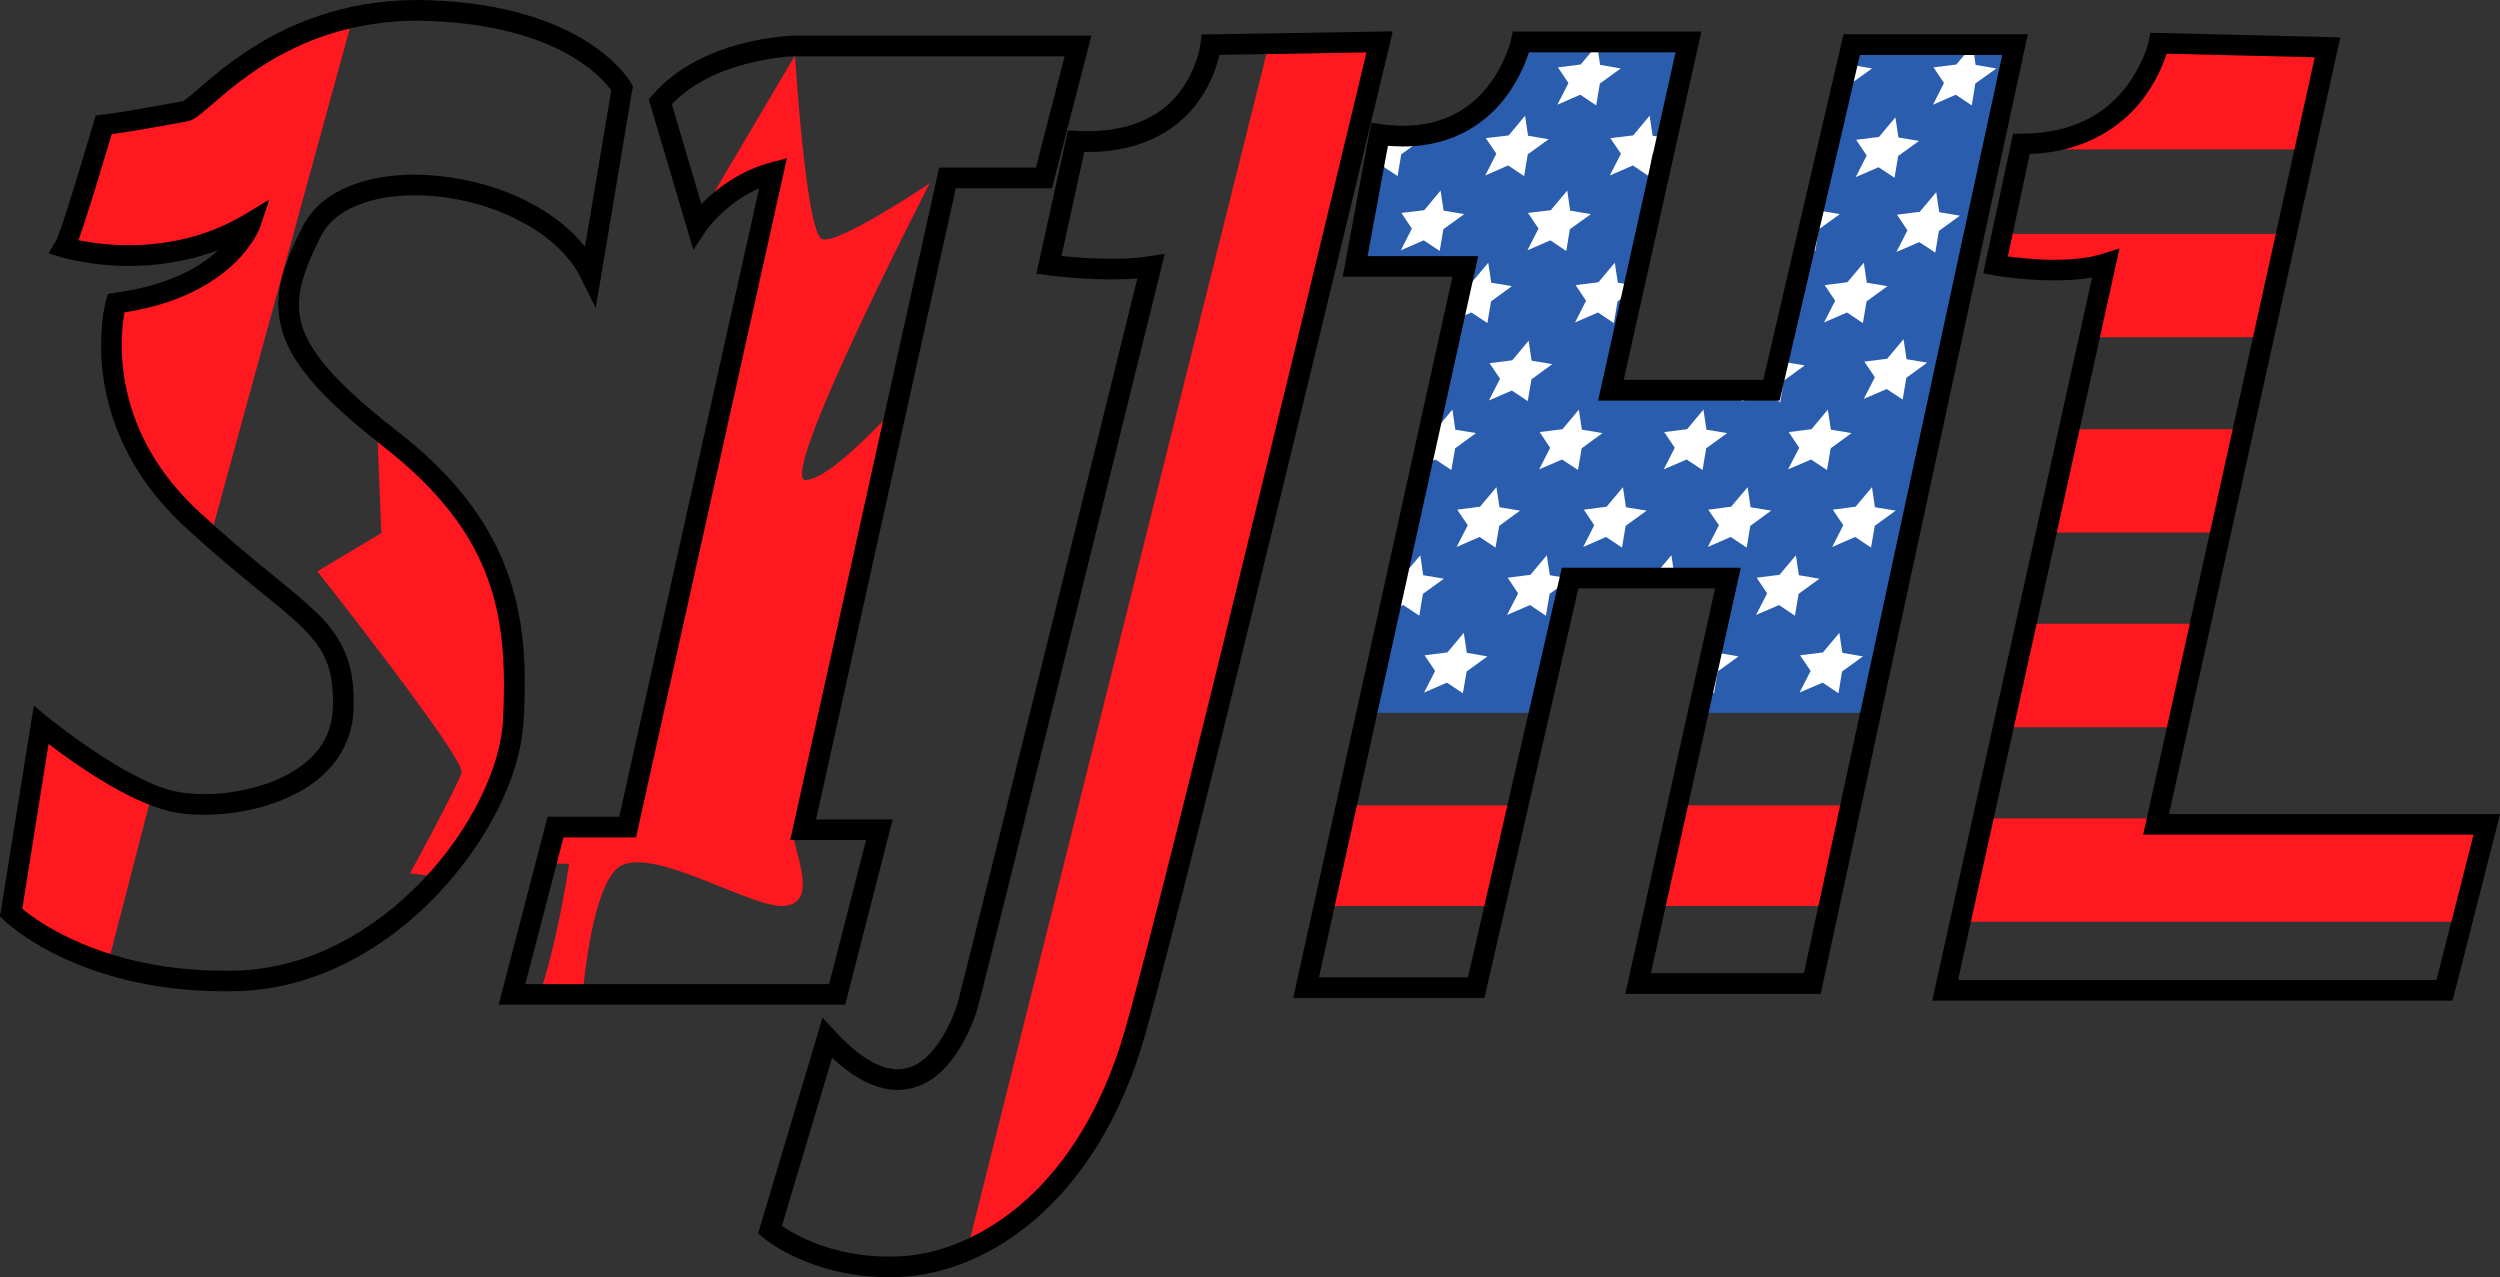 <?xml version="1.0" encoding="utf-8"?>
<!-- Generator: Adobe Illustrator 16.0.0, SVG Export Plug-In . SVG Version: 6.00 Build 0)  -->
<!DOCTYPE svg PUBLIC "-//W3C//DTD SVG 1.1//EN" "http://www.w3.org/Graphics/SVG/1.1/DTD/svg11.dtd">
<svg version="1.1" id="Layer_1" xmlns="http://www.w3.org/2000/svg" xmlns:xlink="http://www.w3.org/1999/xlink" x="0px" y="0px"
	 width="66.146px" height="33.792px" viewBox="0 0 66.146 33.792" enable-background="new 0 0 66.146 33.792" xml:space="preserve">
<rect x="0" y="0" width="66.146" height="33.792" fill="#333333" stroke="none"/>
<g>
	<defs>
		<path id="SVGID_1_" d="M4.901,2.944C4.474,3.018,3.572,3.199,2.744,3.308c0,0-0.864,2.95-1.043,3.238c0,0,2.555,0.794,4.935-0.646
			c0,0-0.578,1.724-3.567,2.123c0,0-0.867,3.061,2.017,5.723c2.88,2.662,4.066,2.769,3.992,5.002
			c-0.069,2.236-3.131,2.775-4.531,2.452c-1.409-0.325-3.458-2.018-3.458-2.018L0.296,24.15c0,0,1.947,1.908,5.976,1.802
			c4.036-0.107,7.167-4.213,7.307-6.881c0.148-2.664-0.14-5.038-3.236-7.453C7.248,9.21,7.207,8.165,8.254,6.114
			c1.043-2.053,6.118-1.407,7.381,1.15l0.827-4.933c0,0-1.045-1.905-5.113-2.049c-0.105-0.006-0.208-0.008-0.308-0.008
			C7.181,0.274,5.328,2.878,4.901,2.944"/>
	</defs>
	<clipPath id="SVGID_2_">
		<use xlink:href="#SVGID_1_"  overflow="visible"/>
	</clipPath>
	<polygon clip-path="url(#SVGID_2_)" fill="#FF181F" points="9.551,-0.331 5.297,15.188 -0.029,12.053 0.333,0.317 7.822,-1.09 	"/>
	<path clip-path="url(#SVGID_2_)" fill="#FF181F" d="M9.945,10.434l0.143,3.67l-1.691,1.012c0,0,3.923,4.965,3.817,5.326
		c-0.108,0.36-1.365,2.666-1.365,2.666l2.012,0.251l2.341-5.075l0.074-5.978L9.945,10.434z"/>
	<polygon clip-path="url(#SVGID_2_)" fill="#FF181F" points="4.219,20.228 2.562,26.637 -0.965,25.372 -0.856,18.067 2.094,17.957 	
		"/>
</g>
<g>
	<defs>
		<path id="SVGID_3_" d="M20.963,1.216c0,0-2.306,0.072-3.493,1.477l0.972,3.271c0,0,0.685-1.041,2.016-1.399l-3.849,17.318h-1.909
			l-1.152,4.43h8.604l1.115-4.357h-2.016l3.817-17.248h2.554l0.898-3.491H20.963z"/>
	</defs>
	<clipPath id="SVGID_4_">
		<use xlink:href="#SVGID_3_"  overflow="visible"/>
	</clipPath>
	<path clip-path="url(#SVGID_4_)" fill="#FF181F" d="M21.035,1.467l-3.022,5.116L14.337,20.84l-0.681,1.979l1.4,0.037
		c0,0-0.396,2.845-1.151,4.392l1.439-0.039c0,0,0.184-3.884,1.117-4.319c0.937-0.435,3.456,1.151,4.285,1.079
		c0.829-0.071,0.396-1.112,0.253-1.798c-0.146-0.683,1.584-2.196,1.584-2.196l2.123-9.36l-0.539-0.362c0,0-2.055,2.413-2.845,2.448
		c-0.792,0.037,3.276-7.85,3.276-7.85s-2.413,1.623-2.845,1.477C21.323,6.184,21.035,1.467,21.035,1.467"/>
</g>
<g>
	<defs>
		<path id="SVGID_5_" d="M32.039,1.181c0,0-0.288,2.738-3.567,2.557l-0.718,3.274c0,0,1.621,0.218,2.699,0.035
			c0,0-4.713,19.122-4.861,19.585c-0.142,0.47-1.226,3.53-3.711,0.829l-1.508,5.077c0,0,1.259,1.084,3.454,0.973
			c2.197-0.107,4.968-1.907,6.193-6.156c1.223-4.248,6.48-26.246,6.48-26.246L32.039,1.181z"/>
	</defs>
	<clipPath id="SVGID_6_">
		<use xlink:href="#SVGID_5_"  overflow="visible"/>
	</clipPath>
	<polygon clip-path="url(#SVGID_6_)" fill="#FF181F" points="33.876,-0.043 25.268,34.376 28.869,33.477 34.812,16.373 
		38.015,-0.872 	"/>
</g>
<g>
	<defs>
		<path id="SVGID_7_" d="M40.244,1.109c0,0-0.606,2.882-3.743,2.444l-0.65,3.495h2.923l-4.215,19.081h4.499l2.48-10.834h4.179
			l-2.372,10.728h4.604l5.368-24.841h-4.319l-2.125,9.144h-4.25l2.053-9.215H40.244z"/>
	</defs>
	<clipPath id="SVGID_8_">
		<use xlink:href="#SVGID_7_"  overflow="visible"/>
	</clipPath>
	<rect x="33.98" y="21.308" clip-path="url(#SVGID_8_)" fill="#FF181F" width="15.771" height="2.663"/>
	<polygon clip-path="url(#SVGID_8_)" fill="#2A5DAD" points="36.394,2.405 35.421,8.418 38.158,8.095 35.458,18.861 50.509,18.861 
		54.179,0.893 38.305,0.893 	"/>
	<polygon clip-path="url(#SVGID_8_)" fill="#FFFFFF" points="40.422,10.613 39.999,10.333 39.395,10.595 39.688,10.021 39.41,9.609 
		40.013,9.533 40.445,9.013 40.524,9.544 41.071,9.634 40.519,10.037 	"/>
	<polygon clip-path="url(#SVGID_8_)" fill="#FFFFFF" points="38.401,12.436 37.981,12.158 37.376,12.418 37.668,11.847 
		37.39,11.432 37.993,11.356 38.429,10.838 38.505,11.368 39.052,11.459 38.501,11.862 	"/>
	<polygon clip-path="url(#SVGID_8_)" fill="#FFFFFF" points="41.751,12.436 41.33,12.158 40.724,12.418 41.015,11.847 
		40.736,11.432 41.34,11.356 41.774,10.838 41.854,11.368 42.4,11.459 41.848,11.862 	"/>
	<polygon clip-path="url(#SVGID_8_)" fill="#FFFFFF" points="45.047,12.436 44.625,12.158 44.02,12.418 44.312,11.847 
		44.033,11.432 44.637,11.356 45.07,10.838 45.15,11.368 45.697,11.459 45.143,11.862 	"/>
	<polygon clip-path="url(#SVGID_8_)" fill="#FFFFFF" points="48.34,12.436 47.917,12.158 47.31,12.418 47.604,11.847 47.325,11.432 
		47.929,11.356 48.362,10.838 48.442,11.368 48.989,11.459 48.437,11.862 	"/>
	<polygon clip-path="url(#SVGID_8_)" fill="#FFFFFF" points="39.354,8.548 38.931,8.268 38.324,8.531 38.618,7.957 38.34,7.544 
		38.944,7.468 39.377,6.951 39.456,7.48 40.003,7.571 39.45,7.974 	"/>
	<polygon clip-path="url(#SVGID_8_)" fill="#FFFFFF" points="42.7,8.548 42.28,8.268 41.673,8.531 41.965,7.957 41.688,7.544 
		42.292,7.468 42.724,6.951 42.806,7.48 43.352,7.571 42.798,7.974 	"/>
	<polygon clip-path="url(#SVGID_8_)" fill="#FFFFFF" points="49.289,8.548 48.868,8.268 48.262,8.531 48.556,7.957 48.279,7.544 
		48.878,7.468 49.314,6.951 49.392,7.48 49.94,7.571 49.387,7.974 	"/>
	<polygon clip-path="url(#SVGID_8_)" fill="#FFFFFF" points="38.093,6.641 37.67,6.359 37.064,6.622 37.356,6.048 37.078,5.633 
		37.682,5.562 38.115,5.042 38.195,5.573 38.742,5.665 38.189,6.065 	"/>
	<polygon clip-path="url(#SVGID_8_)" fill="#FFFFFF" points="41.441,6.641 41.019,6.359 40.414,6.622 40.706,6.048 40.428,5.633 
		41.03,5.562 41.467,5.042 41.544,5.573 42.093,5.665 41.536,6.065 	"/>
	<polygon clip-path="url(#SVGID_8_)" fill="#FFFFFF" points="48.028,6.641 47.605,6.359 47.005,6.622 47.293,6.048 47.018,5.633 
		47.619,5.562 48.058,5.042 48.133,5.573 48.68,5.665 48.125,6.065 	"/>
	<polygon clip-path="url(#SVGID_8_)" fill="#FFFFFF" points="36.978,4.66 36.555,4.378 35.95,4.643 36.242,4.067 35.964,3.654 
		36.566,3.583 37.001,3.061 37.08,3.592 37.627,3.684 37.074,4.084 	"/>
	<polygon clip-path="url(#SVGID_8_)" fill="#FFFFFF" points="40.326,4.66 39.902,4.378 39.297,4.643 39.591,4.067 39.312,3.654 
		39.918,3.583 40.35,3.061 40.43,3.592 40.975,3.684 40.422,4.084 	"/>
	<polygon clip-path="url(#SVGID_8_)" fill="#FFFFFF" points="43.623,4.66 43.202,4.378 42.593,4.643 42.887,4.067 42.606,3.654 
		43.212,3.583 43.646,3.061 43.726,3.592 44.272,3.684 43.72,4.084 	"/>
	<polygon clip-path="url(#SVGID_8_)" fill="#FFFFFF" points="42.233,2.789 41.811,2.506 41.206,2.771 41.498,2.197 41.22,1.782 
		41.822,1.707 42.257,1.189 42.336,1.716 42.883,1.812 42.33,2.21 	"/>
	<polygon clip-path="url(#SVGID_8_)" fill="#FFFFFF" points="48.876,2.789 48.454,2.506 47.849,2.771 48.143,2.197 47.866,1.782 
		48.468,1.707 48.903,1.189 48.979,1.716 49.53,1.812 48.974,2.21 	"/>
	<polygon clip-path="url(#SVGID_8_)" fill="#FFFFFF" points="52.169,2.789 51.746,2.506 51.144,2.771 51.434,2.197 51.157,1.782 
		51.762,1.707 52.196,1.189 52.271,1.716 52.82,1.812 52.264,2.21 	"/>
	<polygon clip-path="url(#SVGID_8_)" fill="#FFFFFF" points="39.569,14.489 39.147,14.207 38.54,14.472 38.834,13.897 
		38.556,13.485 39.158,13.407 39.593,12.89 39.675,13.421 40.219,13.51 39.667,13.913 	"/>
	<polygon clip-path="url(#SVGID_8_)" fill="#FFFFFF" points="42.916,14.489 42.494,14.207 41.889,14.472 42.181,13.897 
		41.906,13.485 42.508,13.407 42.941,12.89 43.02,13.421 43.568,13.51 43.012,13.913 	"/>
	<polygon clip-path="url(#SVGID_8_)" fill="#FFFFFF" points="46.215,14.489 45.79,14.207 45.186,14.472 45.479,13.897 
		45.198,13.485 45.802,13.407 46.24,12.89 46.317,13.421 46.864,13.51 46.31,13.913 	"/>
	<polygon clip-path="url(#SVGID_8_)" fill="#FFFFFF" points="49.505,14.489 49.085,14.207 48.478,14.472 48.77,13.897 
		48.493,13.485 49.095,13.407 49.53,12.89 49.608,13.421 50.157,13.51 49.603,13.913 	"/>
	<polygon clip-path="url(#SVGID_8_)" fill="#FFFFFF" points="37.552,16.291 37.129,16.009 36.524,16.271 36.815,15.699 
		36.541,15.285 37.141,15.209 37.579,14.691 37.656,15.219 38.203,15.312 37.648,15.713 	"/>
	<polygon clip-path="url(#SVGID_8_)" fill="#FFFFFF" points="40.902,16.291 40.482,16.009 39.873,16.271 40.167,15.699 
		39.891,15.285 40.493,15.209 40.926,14.691 41.006,15.219 41.552,15.312 41,15.713 	"/>
	<polygon clip-path="url(#SVGID_8_)" fill="#FFFFFF" points="44.198,16.291 43.774,16.009 43.171,16.271 43.463,15.699 
		43.185,15.285 43.788,15.209 44.222,14.691 44.302,15.219 44.849,15.312 44.296,15.713 	"/>
	<polygon clip-path="url(#SVGID_8_)" fill="#FFFFFF" points="47.491,16.291 47.07,16.009 46.462,16.271 46.756,15.699 
		46.478,15.285 47.082,15.209 47.517,14.691 47.596,15.219 48.139,15.312 47.588,15.713 	"/>
	<polygon clip-path="url(#SVGID_8_)" fill="#FFFFFF" points="38.705,18.342 38.283,18.062 37.678,18.324 37.972,17.752 
		37.691,17.338 38.295,17.262 38.73,16.744 38.809,17.273 39.355,17.367 38.805,17.766 	"/>
	<polygon clip-path="url(#SVGID_8_)" fill="#FFFFFF" points="45.351,18.342 44.93,18.062 44.321,18.324 44.617,17.752 
		44.335,17.338 44.941,17.262 45.374,16.744 45.453,17.273 46,17.367 45.447,17.766 	"/>
	<polygon clip-path="url(#SVGID_8_)" fill="#FFFFFF" points="48.643,18.342 48.223,18.062 47.613,18.324 47.907,17.752 
		47.627,17.338 48.232,17.262 48.666,16.744 48.746,17.273 49.291,17.367 48.738,17.766 	"/>
	<polygon clip-path="url(#SVGID_8_)" fill="#FFFFFF" points="50.342,10.572 49.919,10.293 49.312,10.554 49.606,9.982 49.328,9.568 
		49.931,9.492 50.365,8.975 50.444,9.504 50.991,9.595 50.438,9.998 	"/>
	<polygon clip-path="url(#SVGID_8_)" fill="#FFFFFF" points="47.102,10.646 46.678,10.364 46.072,10.626 46.366,10.052 
		46.086,9.638 46.689,9.566 47.125,9.046 47.205,9.578 47.75,9.669 47.199,10.07 	"/>
	<polygon clip-path="url(#SVGID_8_)" fill="#FFFFFF" points="51.204,6.684 50.781,6.406 50.176,6.667 50.468,6.095 50.191,5.68 
		50.793,5.604 51.229,5.086 51.309,5.614 51.855,5.707 51.301,6.108 	"/>
	<polygon clip-path="url(#SVGID_8_)" fill="#FFFFFF" points="50.126,4.703 49.703,4.425 49.099,4.686 49.39,4.114 49.111,3.699 
		49.715,3.623 50.149,3.105 50.229,3.637 50.775,3.729 50.223,4.127 	"/>
</g>
<g>
	<defs>
		<path id="SVGID_9_" d="M53.482,3.808l-0.684,3.205c0,0,1.764,0.327,2.915-0.037l-4.247,19.225h13.212l1.119-4.39h-8.751
			l4.536-20.561l-4.462-0.109C57.121,1.142,56.578,3.808,53.482,3.808"/>
	</defs>
	<clipPath id="SVGID_10_">
		<use xlink:href="#SVGID_9_"  overflow="visible"/>
	</clipPath>
	<rect x="53.302" y="0.282" clip-path="url(#SVGID_10_)" fill="#FF181F" width="8.678" height="3.67"/>
	<rect x="52.653" y="6.188" clip-path="url(#SVGID_10_)" fill="#FF181F" width="8.35" height="2.734"/>
	<rect x="52.783" y="11.356" clip-path="url(#SVGID_10_)" fill="#FF181F" width="8.353" height="2.734"/>
	<rect x="51.307" y="16.503" clip-path="url(#SVGID_10_)" fill="#FF181F" width="8.35" height="2.738"/>
	<rect x="50.981" y="21.651" clip-path="url(#SVGID_10_)" fill="#FF181F" width="16.167" height="2.738"/>
</g>
<path d="M0.104,24.347L0,24.245l0.894-5.576l0.369,0.304c0.002,0,0.504,0.414,1.18,0.867c0.675,0.459,1.529,0.948,2.161,1.092
	c0.219,0.049,0.493,0.08,0.792,0.08c0.723,0,1.59-0.17,2.256-0.541c0.673-0.382,1.124-0.919,1.155-1.727
	c0.004-0.063,0.004-0.124,0.004-0.181c-0.012-0.977-0.249-1.405-0.867-2.014c-0.623-0.598-1.635-1.3-3.046-2.605
	C3.033,12.226,2.67,10.311,2.674,9.13c0-0.71,0.126-1.167,0.132-1.183l0.049-0.171l0.177-0.027c1.44-0.195,2.275-0.691,2.748-1.134
	c-0.853,0.323-1.682,0.422-2.37,0.422C2.36,7.032,1.635,6.809,1.619,6.805L1.282,6.7l0.185-0.302
	c0.01-0.006,0.111-0.263,0.215-0.566c0.104-0.313,0.228-0.71,0.346-1.098C2.265,3.964,2.479,3.23,2.481,3.23l0.05-0.173l0.178-0.023
	c0.817-0.103,1.71-0.288,2.148-0.358V2.668c0.022-0.014,0.06-0.037,0.101-0.072C5.048,2.524,5.17,2.417,5.32,2.292
	c0.296-0.259,0.698-0.597,1.214-0.938C7.562,0.675,9.047,0,11.039,0c0.106,0,0.212,0.002,0.319,0.006
	c4.154,0.14,5.315,2.129,5.341,2.197l0.045,0.082l-0.841,5.024l-0.142,0.837l-0.376-0.759c-0.661-1.382-2.69-2.228-4.411-2.219
	C9.804,5.165,8.832,5.552,8.498,6.236C8.122,6.97,7.91,7.544,7.91,8.06c-0.01,0.89,0.63,1.816,2.598,3.347
	c2.774,2.146,3.386,4.369,3.376,6.686c0,0.331-0.01,0.659-0.033,0.996c-0.078,1.429-0.93,3.154-2.269,4.569
	c-1.341,1.412-3.191,2.51-5.305,2.566c-0.111,0.002-0.224,0.004-0.333,0.004C2.041,26.229,0.135,24.378,0.104,24.347 M0.804,24.211
	c0.22,0.161,0.557,0.379,1.006,0.595c0.905,0.435,2.272,0.878,4.135,0.878c0.105,0,0.212,0,0.321-0.004
	c1.923-0.053,3.652-1.062,4.921-2.396c1.269-1.331,2.061-2.987,2.121-4.227c0.016-0.325,0.027-0.649,0.027-0.965
	c-0.012-2.232-0.516-4.176-3.162-6.254c-1.979-1.545-2.8-2.583-2.81-3.779c0.002-0.667,0.261-1.313,0.647-2.072
	c0.507-0.971,1.693-1.364,2.964-1.366c1.629,0.008,3.491,0.646,4.505,1.907l0.694-4.135c-0.027-0.045-0.077-0.105-0.144-0.179
	c-0.146-0.166-0.384-0.391-0.747-0.625c-0.725-0.467-1.952-0.965-3.944-1.035c-0.102-0.006-0.2-0.006-0.3-0.006
	C7.773,0.557,6.024,2.45,5.301,3.024C5.186,3.107,5.111,3.178,4.948,3.213C4.554,3.279,3.744,3.44,2.956,3.551
	c-0.135,0.446-0.5,1.677-0.759,2.454C2.15,6.139,2.113,6.256,2.076,6.357c0.045,0.007,0.092,0.015,0.148,0.025
	c0.291,0.055,0.7,0.105,1.185,0.105c0.886,0,2.006-0.173,3.082-0.823l0.635-0.385L6.891,5.983c-0.01,0.061-0.662,1.829-3.597,2.281
	C3.288,8.295,3.281,8.328,3.277,8.363C3.25,8.542,3.221,8.807,3.221,9.13c0.002,1.078,0.312,2.806,2.049,4.414
	c1.39,1.286,2.372,1.965,3.055,2.617c0.684,0.638,1.043,1.323,1.031,2.403c0,0.068,0,0.125-0.002,0.196
	c-0.029,1.033-0.657,1.764-1.432,2.189c-0.784,0.432-1.725,0.607-2.526,0.609c-0.336,0-0.646-0.031-0.912-0.094
	c-1.131-0.271-2.539-1.278-3.199-1.78l-0.696,4.36C0.641,24.088,0.712,24.146,0.804,24.211 M15.635,7.266l0.245-0.124L15.635,7.266z
	"/>
<path d="M13.193,26.582l1.296-4.973h1.895l3.701-16.626c-0.667,0.292-1.108,0.753-1.304,0.992c-0.079,0.094-0.11,0.14-0.11,0.14
	l-0.325,0.497l-1.139-3.843l-0.041-0.14l0.096-0.111c1.313-1.524,3.666-1.562,3.703-1.576h7.912l-1.043,4.04h-2.545l-3.697,16.699
	h2.027l-1.257,4.901H13.193z M13.899,26.038h8.038l0.978-3.812h-2.007l3.94-17.791h2.562l0.757-2.944h-7.195
	c0,0.002-0.131,0.004-0.358,0.031c-0.222,0.025-0.535,0.08-0.881,0.171c-0.656,0.171-1.423,0.496-1.956,1.066l0.78,2.643
	c0.349-0.362,0.954-0.86,1.831-1.102l0.432-0.115l-3.992,17.972h-1.919L13.899,26.038z"/>
<path d="M20.194,32.747L20.06,32.63l1.703-5.705l0.325,0.353c0.716,0.78,1.271,1.016,1.661,1.012
	c0.456,0.004,0.823-0.313,1.102-0.722c0.274-0.401,0.437-0.866,0.482-1.014c0.061-0.203,1.28-5.12,2.478-9.954
	c0.996-4.026,1.979-8.005,2.282-9.233c-0.224,0.02-0.449,0.025-0.675,0.025c-0.88,0-1.697-0.111-1.703-0.111l-0.294-0.037
	l0.835-3.794l0.233,0.012c0.1,0.004,0.192,0.01,0.288,0.01c2.107-0.012,2.693-1.3,2.911-1.97c0.062-0.218,0.076-0.35,0.076-0.35
	l0.027-0.239l5.057-0.083L36.77,1.173c-0.004,0.002-5.256,21.991-6.486,26.257c-1.245,4.334-4.107,6.239-6.44,6.354
	c-0.107,0.004-0.214,0.008-0.321,0.008C21.424,33.788,20.222,32.772,20.194,32.747 M20.733,32.465
	c0.126,0.082,0.321,0.202,0.574,0.317c0.508,0.231,1.253,0.465,2.214,0.465c0.092,0,0.191-0.004,0.292-0.006
	c2.059-0.103,4.744-1.798,5.944-5.962c0.607-2.109,2.23-8.675,3.695-14.707c1.258-5.143,2.392-9.895,2.703-11.185l-3.892,0.064
	c-0.057,0.263-0.196,0.71-0.51,1.166c-0.477,0.705-1.403,1.409-2.978,1.403c-0.029,0-0.057,0-0.086-0.002l-0.604,2.755
	c0.061,0.008,0.132,0.012,0.208,0.02c0.3,0.029,0.708,0.053,1.123,0.053c0.344,0.004,0.694-0.016,0.99-0.068l0.41-0.064L30.72,7.112
	c-0.002,0.012-4.713,19.104-4.867,19.603c-0.054,0.179-0.226,0.681-0.551,1.16c-0.316,0.477-0.826,0.959-1.553,0.963
	c-0.525-0.004-1.101-0.259-1.733-0.853l-1.327,4.448C20.702,32.443,20.714,32.453,20.733,32.465"/>
<path d="M34.216,26.405l4.213-19.083h-2.903l0.707-3.816l0.051-0.257l0.254,0.037c0.209,0.027,0.401,0.041,0.584,0.041
	c1.794-0.002,2.481-1.269,2.746-1.929c0.084-0.214,0.11-0.346,0.11-0.346l0.047-0.218h4.991l-2.055,9.217h3.693l2.123-9.147h4.876
	l-5.481,25.392h-5.168l2.374-10.728h-3.617l-2.485,10.836H34.216z M36.184,6.777h2.927l-4.213,19.081h3.942l2.484-10.836h4.734
	l-2.378,10.726h4.048l5.248-24.292h-3.766l-2.123,9.144h-4.804l2.049-9.215h-3.88c-0.08,0.249-0.249,0.687-0.576,1.134
	c-0.486,0.671-1.366,1.36-2.756,1.356c-0.126,0-0.263-0.008-0.398-0.016L36.184,6.777z M36.464,3.828l0.041-0.271L36.464,3.828z"/>
<path d="M51.124,26.474l4.23-19.134c-0.329,0.061-0.674,0.078-1.001,0.078c-0.857,0-1.597-0.134-1.604-0.134l-0.276-0.054
	l0.79-3.693h0.22c2.186-0.004,2.958-1.377,3.247-2.074c0.094-0.233,0.121-0.372,0.121-0.372l0.045-0.224l5.024,0.121l-4.532,20.553
	h8.759l-1.256,4.935H51.124z M51.807,25.927h12.66l0.979-3.843h-8.74l4.539-20.568L57.325,1.42
	c-0.085,0.271-0.274,0.744-0.647,1.226c-0.533,0.685-1.478,1.37-2.974,1.432l-0.58,2.708c0.28,0.035,0.739,0.088,1.229,0.088
	c0.442,0,0.909-0.041,1.279-0.16l0.447-0.14L51.807,25.927z M57.111,1.417l0.008-0.271L57.111,1.417z"/>
</svg>
